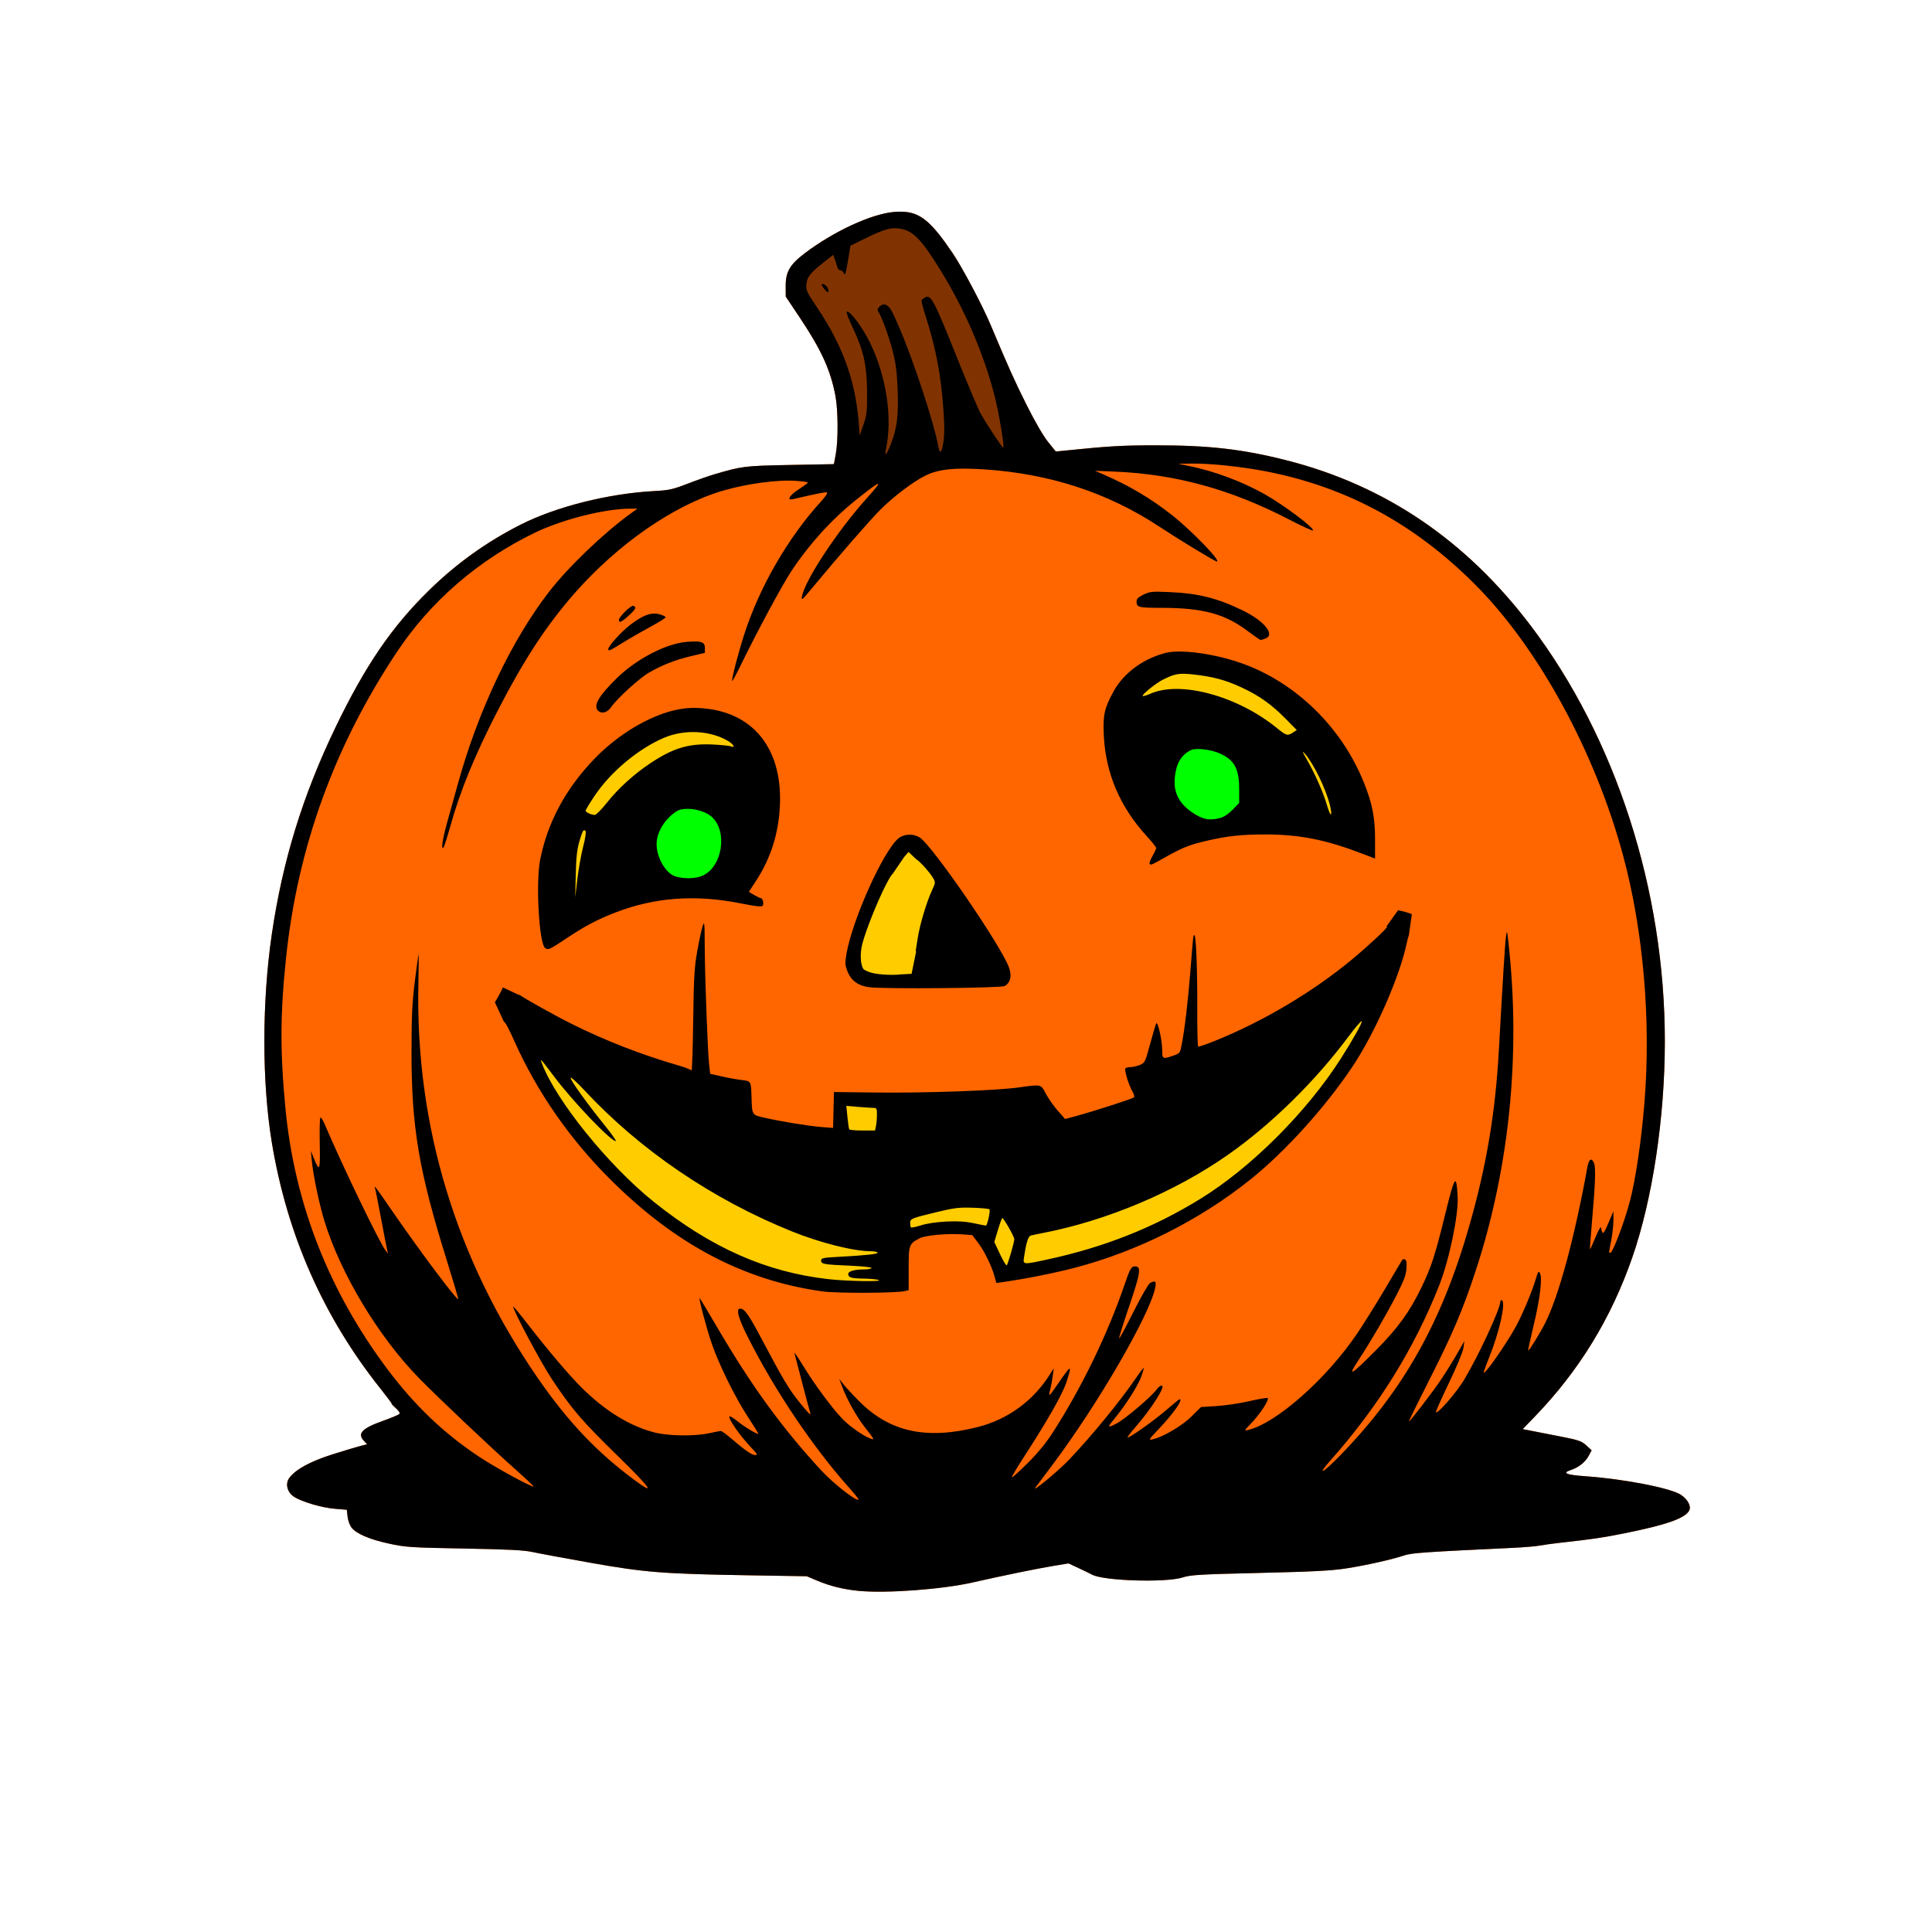 <?xml version="1.0" encoding="UTF-8" standalone="no"?>
<!-- Created with Inkscape (http://www.inkscape.org/) -->

<svg
   version="1.1"
   id="svg1"
   width="409.6"
   height="409.6"
   viewBox="0 0 409.6 409.6"
   sodipodi:docname="45.svg"
   inkscape:version="1.3.2 (091e20ef0f, 2023-11-25)"
   xmlns:inkscape="http://www.inkscape.org/namespaces/inkscape"
   xmlns:sodipodi="http://sodipodi.sourceforge.net/DTD/sodipodi-0.dtd"
   xmlns="http://www.w3.org/2000/svg"
   xmlns:svg="http://www.w3.org/2000/svg">
  <defs
     id="defs1" />
  <sodipodi:namedview
     id="namedview1"
     pagecolor="#ffffff"
     bordercolor="#000000"
     borderopacity="0.25"
     inkscape:showpageshadow="2"
     inkscape:pageopacity="0.0"
     inkscape:pagecheckerboard="0"
     inkscape:deskcolor="#d1d1d1"
     showgrid="false"
     inkscape:zoom="1.1501342"
     inkscape:cx="201.71559"
     inkscape:cy="256.92654"
     inkscape:window-width="1920"
     inkscape:window-height="1011"
     inkscape:window-x="0"
     inkscape:window-y="0"
     inkscape:window-maximized="1"
     inkscape:current-layer="layer1" />
  <g
     inkscape:groupmode="layer"
     id="layer1"
     inkscape:label="Layer 1"
     style="display:inline">
    <path
       style="fill:#ff6600"
       d="m 182.08,337.281 c -3.26,-0.31 -6.146,-1.026 -8.96,-2.221 l -2.08,-0.883 -11.68,-0.191 c -18.739,-0.306 -22.556,-0.603 -34.08,-2.648 -5.456,-0.968 -11,-1.997 -12.32,-2.287 -1.864,-0.409 -5.114,-0.576 -14.56,-0.749 -11.462,-0.21 -12.381,-0.271 -16,-1.059 -4.156,-0.905 -6.934,-2.113 -7.924,-3.447 -0.344,-0.464 -0.699,-1.489 -0.788,-2.277 l -0.162,-1.434 -2.568,-0.214 c -2.802,-0.234 -7.072,-1.502 -8.669,-2.575 -1.411,-0.948 -1.849,-2.735 -0.967,-3.943 1.33,-1.822 4.444,-3.525 9.184,-5.02 2.494,-0.787 5.162,-1.59 5.929,-1.784 l 1.395,-0.353 -0.675,-0.719 c -1.463,-1.557 -0.426,-2.653 3.998,-4.231 1.741,-0.621 3.31,-1.273 3.486,-1.449 0.213,-0.214 -0.028,-0.633 -0.725,-1.259 C 83.34,298.022 82.945,297.6 83.037,297.6 c 0.092,0 -0.951,-1.404 -2.317,-3.12 -12.16,-15.268 -19.856,-32.681 -23.089,-52.24 -2.11,-12.767 -2.115,-29.754 -0.011,-44.142 2.28,-15.592 6.576,-29.529 13.57,-44.018 6.267,-12.983 11.857,-21.171 19.712,-28.873 5.825,-5.711 12.204,-10.291 19.453,-13.966 7.535,-3.82 18.613,-6.606 28.365,-7.133 3.129,-0.169 3.911,-0.341 7.04,-1.553 1.936,-0.749 4.528,-1.659 5.76,-2.021 5.812,-1.708 6.34,-1.773 15.998,-1.957 l 9.278,-0.177 0.387,-2.08 c 0.545,-2.928 0.51,-9.357 -0.067,-12.4 -1.038,-5.471 -2.989,-9.75 -7.573,-16.611 l -2.958,-4.427 -0.012,-2.241 c -0.017,-3.022 0.907,-4.592 4.128,-7.016 6.132,-4.615 14.008,-8.254 18.796,-8.685 5.037,-0.453 7.39,1.2 12.513,8.792 2.029,3.007 6.271,11.02 7.976,15.068 3.945,9.364 5.076,11.88 7.69,17.105 1.737,3.473 3.525,6.551 4.519,7.782 l 1.646,2.037 1.92,-0.195 c 9.415,-0.958 12.12,-1.116 19.2,-1.119 11.363,-0.004 18.501,0.814 27.84,3.192 20.857,5.31 38.015,16.94 51.745,35.072 18.026,23.806 28.419,56.033 28.415,88.111 -0.002,16.145 -2.605,33.431 -6.892,45.776 -4.51,12.987 -11.31,24.083 -20.719,33.811 l -2.526,2.611 1.709,0.335 c 0.94,0.185 3.72,0.728 6.178,1.208 4.002,0.781 4.588,0.981 5.6,1.912 l 1.131,1.039 -0.611,1.142 c -0.733,1.371 -2.147,2.498 -3.819,3.047 -1.933,0.634 -0.993,1.02 3.203,1.317 8.087,0.572 17.934,2.486 20.125,3.913 1.482,0.965 2.266,2.445 1.778,3.357 -0.886,1.655 -4.817,3.031 -13.807,4.835 -4.526,0.908 -6.773,1.239 -13.269,1.958 -1.76,0.195 -3.848,0.48 -4.64,0.633 -0.792,0.153 -3.384,0.37 -5.76,0.482 -18.366,0.865 -21.346,1.071 -22.88,1.581 -2.689,0.895 -8.109,2.112 -12.32,2.767 -3.159,0.491 -7.027,0.693 -18.4,0.961 -12.744,0.3 -14.619,0.41 -16.302,0.955 -3.546,1.147 -16.79,0.74 -19.218,-0.591 -0.352,-0.193 -1.617,-0.807 -2.813,-1.365 l -2.173,-1.015 -3.267,0.538 c -3.373,0.556 -10.868,2.095 -17.027,3.496 -6.469,1.472 -18.303,2.35 -24.16,1.792 z"
       id="path5" />
    <path
       style="fill:#803300"
       d="m 170.169,56.904 -0.442,4.907 6.52,12.924 4.339,20.676 6.457,3.061 12.107,-0.49 16.271,-1.619 -1.413,-11.156 -4.346,-14.18 -8.088,-14.38 -6.886,-9.153 -6.899,-0.729 -8.86,4.629 z"
       id="path4" />
    <path
       id="path3"
       style="display:inline;fill:#ffcc00"
       d="m 250.34,140.354 -7.252,3.139 -3.172,4.652 4.598,2.42 20.648,4.127 9.648,10.488 4.062,5.295 1.578,3.354 3.66,1.361 -1.807,-8.889 -7.281,-15.779 -13.627,-8.355 z m -97.002,12.762 -5.225,0.166 -7.08,0.838 -8.465,5.707 -9.639,9.213 -2.719,10.828 0.666,10.268 2.023,2.625 2.404,-9.27 3.625,-11.154 15.807,-10.797 14.08,-2.293 -1.908,-4.193 z m 39.719,25.924 -2.885,1.855 -3.729,6.373 -2.633,6.971 -2.557,7.986 0.152,4.25 6.787,1.312 5.779,0.252 2.58,-6.727 3.676,-14.559 z m 98.98,34.373 -10.75,5.031 -30.508,27.809 -32.094,12.477 -8.016,-4.154 -12.947,0.295 -6.029,0.93 -0.309,6.203 6.738,-1.361 7.736,-0.189 2.254,1.268 3.25,5.141 1.898,3.152 9.473,-1.42 18.27,-5.986 13.266,-6.404 10.557,-7.188 10.715,-10.525 9.238,-10.961 z m -180.098,7.787 3.521,9.217 8.488,12.152 8.23,7.668 9.762,9.232 13.57,7.264 9.596,4.172 10.729,2.018 10.877,0.422 1.816,-0.723 -0.85,-9.871 -9.896,-0.348 -25,-10.926 -25.465,-19.793 -5.98,-5.408 z m 66.041,12.129 0.58,8.168 9.256,-0.377 -0.264,-7.387 z" />
    <path
       id="path2"
       style="display:inline;fill:#00ff00;stroke-width:1.137"
       d="m 256.25,155.861 a 10.823,9.605 0 0 0 -10.824,9.605 10.823,9.605 0 0 0 10.824,9.604 10.823,9.605 0 0 0 10.822,-9.604 10.823,9.605 0 0 0 -10.822,-9.605 z m -109.621,13.184 a 10.823,9.605 0 0 0 -10.824,9.604 10.823,9.605 0 0 0 10.824,9.605 10.823,9.605 0 0 0 10.822,-9.605 10.823,9.605 0 0 0 -10.822,-9.604 z" />
    <path
       id="path1"
       style="fill:#000000"
       d="m 191.27,44.877 c -0.556,-0.017 -1.144,0.006 -1.773,0.062 -4.788,0.431 -12.665,4.07 -18.797,8.686 -3.22,2.424 -4.144,3.994 -4.127,7.016 l 0.012,2.242 2.959,4.426 c 4.584,6.861 6.536,11.141 7.574,16.611 0.577,3.042 0.611,9.472 0.066,12.4 l -0.387,2.08 -9.279,0.178 c -9.658,0.185 -10.186,0.249 -15.998,1.957 -1.232,0.362 -3.824,1.27 -5.76,2.02 -3.129,1.211 -3.91,1.384 -7.039,1.553 -9.752,0.527 -20.831,3.313 -28.365,7.133 -7.249,3.675 -13.628,8.256 -19.453,13.967 -7.855,7.702 -13.446,15.89 -19.713,28.873 -6.994,14.489 -11.291,28.426 -13.57,44.018 -2.103,14.387 -2.099,31.376 0.012,44.143 3.233,19.559 10.93,36.972 23.09,52.24 1.367,1.716 2.409,3.119 2.316,3.119 -0.092,0 0.302,0.423 0.877,0.939 0.697,0.626 0.94,1.044 0.727,1.258 -0.176,0.176 -1.745,0.828 -3.486,1.449 -4.425,1.577 -5.463,2.676 -4,4.232 l 0.676,0.719 -1.395,0.352 c -0.767,0.194 -3.436,0.998 -5.93,1.785 -4.74,1.496 -7.854,3.197 -9.184,5.02 -0.882,1.208 -0.444,2.995 0.967,3.943 1.597,1.073 5.866,2.341 8.668,2.574 l 2.57,0.215 0.16,1.434 c 0.089,0.788 0.445,1.813 0.789,2.277 0.99,1.333 3.768,2.542 7.924,3.447 3.619,0.788 4.538,0.849 16,1.059 9.445,0.173 12.696,0.341 14.561,0.75 1.32,0.29 6.862,1.317 12.318,2.285 11.524,2.045 15.341,2.342 34.08,2.648 l 11.68,0.191 2.08,0.883 c 2.814,1.195 5.701,1.91 8.961,2.221 5.857,0.558 17.691,-0.321 24.16,-1.793 6.158,-1.401 13.655,-2.94 17.027,-3.496 l 3.266,-0.539 2.174,1.016 c 1.195,0.558 2.461,1.173 2.812,1.365 2.428,1.33 15.673,1.738 19.219,0.592 1.683,-0.544 3.558,-0.655 16.303,-0.955 11.373,-0.268 15.239,-0.47 18.398,-0.961 4.211,-0.655 9.632,-1.873 12.32,-2.768 1.534,-0.511 4.515,-0.717 22.881,-1.582 2.376,-0.112 4.968,-0.327 5.76,-0.48 0.792,-0.153 2.881,-0.44 4.641,-0.635 6.496,-0.719 8.742,-1.049 13.268,-1.957 8.99,-1.803 12.921,-3.181 13.807,-4.836 0.488,-0.912 -0.295,-2.39 -1.777,-3.355 -2.191,-1.427 -12.038,-3.342 -20.125,-3.914 -4.196,-0.297 -5.136,-0.683 -3.203,-1.316 1.672,-0.548 3.087,-1.676 3.82,-3.047 l 0.609,-1.143 -1.131,-1.039 c -1.012,-0.93 -1.598,-1.131 -5.6,-1.912 -2.458,-0.48 -5.238,-1.023 -6.178,-1.207 l -1.709,-0.336 2.525,-2.611 c 9.409,-9.729 16.208,-20.824 20.719,-33.811 4.287,-12.345 6.891,-29.632 6.893,-45.777 0.004,-32.077 -10.389,-64.303 -28.414,-88.109 -13.729,-18.132 -30.888,-29.762 -51.744,-35.072 -9.339,-2.378 -16.477,-3.196 -27.84,-3.191 -7.08,0.003 -9.786,0.161 -19.201,1.119 l -1.92,0.195 -1.645,-2.037 c -0.995,-1.231 -2.782,-4.31 -4.52,-7.783 -2.614,-5.225 -3.747,-7.74 -7.691,-17.104 -1.705,-4.047 -5.946,-12.062 -7.975,-15.068 -4.483,-6.643 -6.845,-8.739 -10.74,-8.855 z m -2.15,3.535 c 0.463,-0.049 0.895,-0.038 1.346,0.016 2.976,0.353 4.707,2.056 8.807,8.668 5.199,8.385 9.259,17.781 11.572,26.775 0.929,3.613 2.136,10.776 1.861,11.051 -0.142,0.142 -3.205,-4.479 -4.807,-7.252 -0.461,-0.798 -2.857,-6.487 -5.324,-12.641 -4.57,-11.399 -5.226,-12.624 -6.426,-11.982 -0.326,0.174 -0.665,0.434 -0.754,0.578 -0.089,0.144 0.252,1.551 0.758,3.125 2.239,6.964 3.329,12.631 3.852,20.027 0.255,3.615 0.251,5.471 -0.018,7.064 -0.394,2.336 -0.747,2.544 -1.092,0.643 -0.866,-4.778 -5.155,-17.84 -8.168,-24.871 -1.727,-4.032 -2.002,-4.5 -2.934,-4.998 -0.727,-0.389 -2.095,0.797 -1.623,1.406 0.667,0.862 2.363,5.509 3.137,8.594 0.634,2.528 0.869,4.442 1.002,8.137 0.196,5.451 -0.129,8.019 -1.438,11.383 -0.931,2.393 -1.428,2.87 -1.027,0.984 1.388,-6.527 0.091,-15.235 -3.324,-22.318 -1.635,-3.39 -4.397,-7.095 -5.008,-6.717 -0.147,0.091 0.438,1.641 1.299,3.443 2.292,4.797 2.991,7.975 3.012,13.672 0.015,4.164 -0.065,4.871 -0.783,6.881 l -0.799,2.24 -0.076,-1.281 c -0.565,-9.641 -3.209,-17.314 -8.883,-25.771 -2.306,-3.438 -2.45,-3.755 -2.307,-5.053 0.172,-1.554 0.849,-2.393 3.805,-4.715 l 1.861,-1.463 0.316,0.836 c 0.175,0.459 0.407,1.189 0.516,1.621 0.108,0.432 0.391,0.785 0.627,0.785 0.236,0 0.563,0.241 0.727,0.533 0.27,0.482 0.315,0.474 0.477,-0.08 0.098,-0.337 0.362,-1.742 0.586,-3.123 l 0.406,-2.51 2.412,-1.195 c 3.353,-1.662 5.024,-2.345 6.412,-2.492 z m -14.629,11.795 c -0.125,-0.027 -0.232,-0.012 -0.301,0.057 -0.065,0.065 0.188,0.508 0.562,0.984 0.747,0.95 1.1,0.916 0.785,-0.074 -0.14,-0.44 -0.673,-0.887 -1.047,-0.967 z m 78.311,38.074 c 3.892,-0.043 10.57,0.667 15.701,1.672 17.001,3.329 31.332,11.08 44.148,23.881 13.46,13.443 25.526,35.527 31.475,57.605 4.282,15.895 5.922,34.919 4.51,52.332 -0.654,8.061 -1.85,16.188 -3.066,20.832 -1.172,4.473 -3.647,10.996 -4.172,10.996 -0.342,0 -0.364,0.294 0.203,-2.668 0.264,-1.379 0.474,-3.324 0.465,-4.32 l -0.016,-1.811 -1.082,2.559 c -1.026,2.427 -1.25,2.57 -1.514,0.961 -0.067,-0.406 -0.503,0.323 -1.195,1.996 -0.6,1.45 -1.126,2.6 -1.17,2.557 -0.044,-0.044 0.129,-2.453 0.383,-5.355 0.75,-8.555 0.873,-11.904 0.48,-12.904 -0.491,-1.25 -1.091,-0.918 -1.398,0.771 -2.75,15.1 -6.06,27.331 -8.955,33.09 -1.089,2.166 -3.461,6.007 -3.615,5.854 -0.056,-0.056 0.467,-2.457 1.16,-5.338 1.35,-5.605 1.888,-10.093 1.33,-11.09 -0.284,-0.508 -0.417,-0.315 -0.883,1.289 -0.743,2.556 -2.841,7.553 -4.236,10.09 -2.108,3.832 -6.793,10.506 -6.793,9.676 0,-0.18 0.578,-1.769 1.285,-3.531 2.056,-5.125 3.405,-11.218 2.594,-11.719 -0.203,-0.125 -0.359,-0.02 -0.359,0.244 0,1.508 -4.504,11.248 -7.631,16.504 -1.611,2.708 -5.634,7.348 -6.029,6.953 -0.082,-0.082 1.152,-2.862 2.744,-6.178 1.662,-3.46 2.981,-6.642 3.096,-7.469 l 0.199,-1.439 -1.561,2.719 c -0.858,1.496 -2.334,3.873 -3.279,5.281 -1.865,2.778 -6.777,9.188 -6.926,9.039 -0.051,-0.051 1.915,-4.048 4.367,-8.885 4.885,-9.634 7.057,-14.742 9.752,-22.928 7.127,-21.646 9.587,-45.608 7.072,-68.906 -0.369,-3.42 -0.413,-3.567 -0.611,-2.08 -0.196,1.47 -0.656,8.85 -1.51,24.195 -0.732,13.163 -2.64,24.48 -6.264,37.148 -5.851,20.456 -13.973,34.88 -27.443,48.73 -3.656,3.759 -5.04,4.426 -1.941,0.936 10.087,-11.363 17.752,-23.717 23.016,-37.09 2.139,-5.436 4.1,-14.864 3.898,-18.752 -0.262,-5.051 -0.6,-4.587 -2.611,3.596 -2.16,8.788 -2.929,11.173 -4.99,15.477 -2.504,5.227 -5.099,8.819 -9.732,13.473 -5.328,5.351 -6.135,5.81 -3.715,2.119 2.647,-4.037 5.747,-9.337 8.041,-13.748 1.548,-2.976 2.032,-4.242 2.145,-5.604 0.102,-1.231 0.022,-1.836 -0.27,-2.016 -0.252,-0.156 -0.524,-0.077 -0.688,0.199 -0.149,0.251 -1.761,2.975 -3.584,6.055 -1.823,3.08 -4.447,7.283 -5.83,9.34 -6.497,9.66 -17.245,19.17 -23.227,20.549 -0.824,0.19 -0.795,0.121 0.537,-1.25 2.088,-2.149 4.203,-5.412 3.588,-5.537 -0.268,-0.054 -2.047,0.262 -3.951,0.701 -1.904,0.44 -4.96,0.893 -6.791,1.008 l -3.328,0.209 -2.031,2.01 c -2.017,1.997 -6.05,4.363 -8.271,4.852 -0.887,0.195 -0.788,0.031 1.293,-2.154 3.168,-3.327 5.297,-6.365 4.461,-6.365 -0.091,10e-6 -1.352,1.027 -2.801,2.281 -2.729,2.364 -8.234,6.244 -8.234,5.805 0,-0.138 0.758,-1.119 1.684,-2.18 3.417,-3.918 6.501,-8.787 5.566,-8.787 -0.271,0 -0.718,0.325 -0.992,0.721 -1.039,1.499 -6.815,6.415 -8.609,7.328 -2.007,1.021 -2.025,0.897 -0.195,-1.328 2.18,-2.652 4.7,-6.608 5.398,-8.475 0.381,-1.017 0.64,-1.903 0.576,-1.967 -0.064,-0.064 -0.825,0.924 -1.691,2.193 -3.313,4.854 -9.37,12.239 -14.152,17.26 -2.258,2.37 -8.05,7.156 -7.094,5.861 0.259,-0.351 1.825,-2.438 3.479,-4.637 9.734,-12.94 20.912,-32.231 21.924,-37.836 0.231,-1.282 -0.001,-1.464 -1.117,-0.867 -0.347,0.186 -1.912,2.904 -3.52,6.115 -1.591,3.179 -2.959,5.715 -3.039,5.635 -0.08,-0.08 0.886,-3.171 2.146,-6.867 2.375,-6.964 2.595,-8.416 1.271,-8.416 -0.837,0 -1.075,0.404 -2.252,3.84 -3.63,10.594 -9.105,21.878 -15.232,31.391 -1.44,2.236 -3.187,4.365 -5.322,6.486 -1.748,1.737 -3.25,3.087 -3.338,3 -0.087,-0.087 1.047,-2.014 2.52,-4.279 5.02,-7.723 8.254,-13.415 9.057,-15.941 1.235,-3.889 1.099,-3.837 -2.084,0.783 -1.685,2.446 -1.811,2.507 -1.328,0.641 0.16,-0.616 0.383,-1.841 0.496,-2.721 l 0.205,-1.6 -0.695,1.119 c -3.552,5.733 -8.984,9.721 -15.477,11.359 -10.788,2.722 -18.561,1.04 -25.002,-5.414 -1.418,-1.421 -2.964,-3.089 -3.438,-3.705 l -0.861,-1.119 0.66,1.76 c 0.99,2.638 3.033,6.29 4.736,8.465 2.121,2.709 2.162,2.796 1.172,2.42 -1.517,-0.577 -4.358,-2.569 -5.84,-4.094 -2.153,-2.216 -5.959,-7.347 -8.328,-11.23 -1.141,-1.87 -1.994,-3.112 -1.895,-2.76 0.099,0.352 0.843,3.202 1.652,6.334 0.809,3.132 1.552,5.904 1.65,6.16 0.37,0.964 -0.247,0.388 -2.27,-2.117 -2.2,-2.724 -3.47,-4.855 -8.002,-13.418 -2.717,-5.133 -3.616,-6.4 -4.535,-6.4 -0.975,0 -0.398,2.051 1.779,6.342 5.671,11.173 13.7,23.095 21.225,31.514 1.226,1.372 2.167,2.557 2.09,2.635 -0.432,0.432 -5.334,-3.402 -7.895,-6.176 -8.344,-9.039 -14.73,-17.823 -22.098,-30.395 -1.985,-3.388 -3.651,-6.16 -3.701,-6.16 -0.237,0 1.522,6.614 2.553,9.602 1.598,4.631 5.066,11.644 7.793,15.76 1.254,1.892 2.203,3.439 2.111,3.439 -0.47,0 -2.782,-1.389 -4.27,-2.564 -0.926,-0.732 -1.755,-1.261 -1.842,-1.174 -0.406,0.406 2.239,4.182 4.801,6.857 1.115,1.164 1.208,1.361 0.645,1.361 -0.72,0 -2.13,-0.97 -5.061,-3.484 -1.048,-0.899 -2.057,-1.631 -2.24,-1.625 -0.184,0.006 -1.27,0.217 -2.414,0.469 -3.111,0.684 -8.659,0.612 -11.641,-0.15 -5.189,-1.327 -10.367,-4.497 -15.361,-9.408 -2.575,-2.532 -7.203,-7.986 -11.666,-13.748 -1.613,-2.082 -2.932,-3.673 -2.932,-3.535 0,0.878 5.886,11.901 8.268,15.482 4.207,6.328 6.296,8.757 13.988,16.27 6.91,6.749 8.09,8.443 3.545,5.09 -7.984,-5.891 -14.189,-12.421 -20.553,-21.633 -17.352,-25.119 -25.981,-53.518 -25.352,-83.443 0.075,-3.578 0.095,-6.464 0.043,-6.412 -0.052,0.052 -0.408,2.605 -0.791,5.672 -0.568,4.549 -0.697,7.288 -0.705,14.857 -0.017,16.17 1.548,25.371 7.619,44.781 1.318,4.215 2.347,7.715 2.285,7.777 -0.281,0.281 -8.026,-10.045 -13.621,-18.16 -3.882,-5.631 -4.306,-6.203 -4.033,-5.439 0.094,0.264 0.682,3.217 1.307,6.561 0.625,3.344 1.212,6.367 1.305,6.719 l 0.168,0.641 -0.512,-0.641 c -1.271,-1.59 -9.204,-18.027 -12.953,-26.844 -0.366,-0.861 -0.768,-1.462 -0.895,-1.336 -0.126,0.126 -0.182,2.63 -0.125,5.564 0.112,5.719 -0.032,6.074 -1.246,3.07 L 65.906,244 l 0.197,2.08 c 0.293,3.096 1.607,9.341 2.715,12.908 3.474,11.184 11.418,24.368 19.957,33.125 3.994,4.096 15.084,14.59 20.717,19.604 2.053,1.827 3.685,3.371 3.627,3.43 -0.259,0.261 -8.149,-4.052 -11.574,-6.326 -7.457,-4.952 -13.624,-10.839 -19.367,-18.488 -12.467,-16.605 -19.758,-35.255 -21.674,-55.451 -1.145,-12.068 -1.105,-20.017 0.162,-32 2.462,-23.285 10.22,-44.674 23.416,-64.561 7.183,-10.825 17.305,-19.583 29.357,-25.402 5.824,-2.812 14.832,-5.078 20.188,-5.078 h 1.51 l -1.408,1.016 c -5.697,4.106 -13.22,11.314 -17.305,16.584 -7.925,10.224 -15.032,25.165 -19.295,40.559 -0.622,2.245 -1.634,5.882 -2.25,8.08 -1.068,3.812 -1.437,6.247 -0.848,5.586 0.149,-0.167 0.813,-2.249 1.477,-4.625 2.095,-7.502 5.249,-15.163 10.121,-24.594 5.552,-10.747 10.259,-17.92 16.201,-24.686 9.144,-10.41 21.017,-18.64 31.289,-21.689 5.241,-1.556 11.919,-2.439 15.92,-2.105 2.223,0.185 2.493,0.27 1.969,0.619 -0.334,0.223 -1.291,0.885 -2.125,1.471 -1.624,1.141 -2.039,2.058 -0.803,1.773 5.27,-1.213 6.811,-1.52 7.195,-1.441 0.296,0.061 -0.173,0.786 -1.348,2.082 -6.923,7.641 -12.906,18.013 -16.113,27.932 -1.241,3.838 -2.616,9.089 -2.613,9.977 8.3e-4,0.233 0.845,-1.304 1.875,-3.416 3.614,-7.412 8.777,-16.99 10.791,-20.016 3.819,-5.738 8.553,-10.928 13.752,-15.07 5.48,-4.366 5.865,-4.387 2.031,-0.115 -6.092,6.788 -12.972,17.216 -13.619,20.641 -0.194,1.029 -0.007,0.874 2.305,-1.92 5.436,-6.569 12.216,-14.349 14.365,-16.482 2.87,-2.849 7.136,-6.052 9.654,-7.248 2.749,-1.305 6.21,-1.648 12.451,-1.23 13.758,0.921 26.033,4.931 36.834,12.033 4.638,3.05 11.953,7.486 12.342,7.486 1.011,0 -5.536,-6.743 -9.682,-9.973 -4.524,-3.525 -8.887,-6.1 -14.381,-8.49 l -1.76,-0.766 4.166,0.172 c 12.881,0.534 24.623,3.753 36.918,10.123 2.708,1.403 5.013,2.466 5.119,2.359 0.432,-0.432 -6.183,-5.404 -10.203,-7.668 -4.909,-2.765 -10.716,-4.922 -16.32,-6.061 l -2.08,-0.422 z m -8.498,27.207 c -0.743,0.072 -1.189,0.247 -1.869,0.576 -1.081,0.523 -1.473,0.897 -1.469,1.404 0.009,1.316 0.295,1.388 5.436,1.4 8.639,0.021 13.256,1.269 18.08,4.889 1.408,1.056 2.659,1.922 2.779,1.922 0.121,3.1e-4 0.588,-0.141 1.039,-0.312 2.086,-0.793 -0.235,-3.689 -4.723,-5.893 -5.373,-2.638 -9.483,-3.675 -15.623,-3.945 -1.867,-0.082 -2.907,-0.113 -3.65,-0.041 z m -110.031,2.959 c -0.486,-0.186 -3.051,2.319 -3.064,2.992 -0.014,0.708 0.614,0.431 2.08,-0.92 1.52,-1.401 1.706,-1.795 0.984,-2.072 z m 4.221,1.641 c -1.329,0.075 -2.796,0.807 -4.832,2.352 -1.875,1.422 -4.699,4.531 -4.699,5.172 0,0.501 0.25,0.39 3.15,-1.4 1.523,-0.94 4.173,-2.463 5.889,-3.387 1.716,-0.923 3.119,-1.805 3.119,-1.959 0,-0.154 -0.596,-0.442 -1.326,-0.639 -0.428,-0.115 -0.858,-0.164 -1.301,-0.139 z m 9.055,5.914 c -0.499,-0.01 -1.122,0.017 -1.893,0.074 -4.362,0.325 -10.689,3.598 -14.879,7.695 -3.846,3.761 -5.046,5.831 -3.992,6.885 0.764,0.764 1.979,0.437 2.787,-0.75 1.207,-1.772 5.948,-6.102 7.963,-7.271 2.811,-1.632 5.541,-2.71 8.869,-3.502 l 3.037,-0.723 v -1.039 c 0,-0.963 -0.394,-1.338 -1.893,-1.369 z m 102.688,2.129 c -1.224,-0.011 -2.282,0.08 -3.088,0.285 -4.805,1.221 -8.918,4.265 -11.084,8.205 -1.917,3.487 -2.25,4.974 -2.055,9.188 0.376,8.12 3.411,15.249 9.16,21.52 1.074,1.171 1.951,2.274 1.951,2.449 0,0.175 -0.35,0.935 -0.779,1.691 -0.429,0.756 -0.709,1.491 -0.621,1.633 0.234,0.379 0.174,0.404 3.564,-1.49 3.538,-1.976 4.91,-2.515 8.557,-3.361 4.394,-1.02 7.463,-1.35 12.455,-1.342 7.331,0.012 12.863,1.125 20.846,4.199 l 2.379,0.916 v -4.211 c -2.5e-4,-4.54 -0.616,-7.601 -2.422,-12.045 -4.727,-11.632 -14.345,-21.016 -25.734,-25.107 -4.297,-1.544 -9.457,-2.496 -13.129,-2.529 z m 0.902,4.719 c 0.557,0.014 1.191,0.069 1.959,0.154 4.147,0.463 6.811,1.189 10.217,2.785 3.713,1.74 6.248,3.547 9.27,6.613 l 2.342,2.375 -0.811,0.531 c -1.138,0.746 -1.409,0.67 -3.393,-0.949 -8.335,-6.806 -20.447,-10.104 -26.801,-7.297 -0.924,0.408 -1.68,0.619 -1.68,0.469 0,-0.424 2.896,-2.734 4.32,-3.445 1.912,-0.956 2.904,-1.279 4.576,-1.236 z m -104.211,7.23 c -6.242,0 -14.66,4.342 -20.875,10.768 -6.097,6.304 -9.958,13.47 -11.527,21.393 -0.979,4.94 -0.236,17.943 1.072,18.773 0.674,0.428 0.847,0.347 4.527,-2.096 4.033,-2.678 6.49,-3.97 10.422,-5.488 8.299,-3.204 16.968,-3.824 26.523,-1.898 2.877,0.58 4.374,0.755 4.592,0.537 0.359,-0.359 0.059,-1.668 -0.383,-1.668 -0.154,0 -0.785,-0.297 -1.4,-0.66 l -1.117,-0.66 1.545,-2.367 c 3.118,-4.777 4.783,-10.055 5.045,-15.992 0.564,-12.768 -6.463,-20.641 -18.424,-20.641 z m 0.926,5.15 c 2.411,0.133 4.747,0.787 6.629,1.943 1.093,0.671 1.455,1.468 0.48,1.059 -0.308,-0.13 -2.076,-0.306 -3.926,-0.393 -4.993,-0.233 -8.249,0.736 -12.996,3.863 -3.485,2.296 -6.897,5.371 -9.271,8.357 -1.198,1.506 -2.399,2.73 -2.672,2.719 -0.789,-0.032 -1.936,-0.57 -1.936,-0.908 0,-0.17 0.852,-1.585 1.895,-3.143 3.403,-5.087 9.24,-9.969 14.719,-12.311 2.181,-0.932 4.667,-1.32 7.078,-1.188 z m 105.705,3.58 c 1.412,-0.081 3.566,0.276 5,0.908 3.148,1.387 4.146,3.2 4.156,7.555 l 0.008,2.955 -1.361,1.412 c -0.852,0.885 -1.837,1.543 -2.639,1.764 -2.319,0.637 -3.77,0.346 -6.041,-1.217 -2.771,-1.907 -3.934,-4.279 -3.611,-7.367 0.315,-3.009 1.307,-4.706 3.379,-5.777 0.252,-0.13 0.639,-0.205 1.109,-0.232 z m 22.672,0.674 c -0.057,-0.177 0.079,-0.067 0.391,0.279 1.816,2.015 4.434,7.364 5.307,10.844 0.666,2.654 0.165,2.749 -0.598,0.113 -0.801,-2.766 -2.469,-6.537 -4.334,-9.795 -0.459,-0.801 -0.709,-1.265 -0.766,-1.441 z m -129.73,12.031 c 1.605,0.14 3.328,0.722 4.363,1.631 3.456,3.035 2.327,10.579 -1.869,12.484 -1.489,0.676 -3.88,0.75 -5.793,0.178 -2.029,-0.607 -3.993,-3.965 -3.998,-6.836 -0.004,-2.468 1.677,-5.272 4.15,-6.924 0.413,-0.276 0.973,-0.447 1.611,-0.521 0.478,-0.056 1,-0.058 1.535,-0.012 z m -22.654,4.498 c 0.09,-0.007 0.183,0.056 0.289,0.168 0.164,0.174 -0.046,1.568 -0.502,3.338 -0.431,1.672 -0.986,4.769 -1.232,6.881 l -0.449,3.84 0.111,-4.801 c 0.083,-3.588 0.271,-5.349 0.746,-6.975 0.522,-1.783 0.767,-2.429 1.037,-2.451 z m 68.746,0.951 c -0.8,0.046 -1.568,0.322 -2.156,0.816 -3.206,2.697 -9.744,17.251 -10.975,24.43 -0.329,1.917 -0.305,2.377 0.191,3.676 0.759,1.987 2.243,3.088 4.596,3.41 3.022,0.414 27.957,0.195 28.75,-0.252 1.202,-0.677 1.55,-2.076 0.951,-3.832 -1.523,-4.471 -16.422,-26.173 -19.012,-27.693 -0.714,-0.419 -1.546,-0.601 -2.346,-0.555 z m 0.027,3.66 1.592,1.512 c 0.703,0.384 2.844,2.709 3.615,4.021 0.523,0.889 0.513,0.987 -0.236,2.605 -1.162,2.508 -2.618,7.392 -3.039,10.197 -0.167,1.112 -0.311,2.003 -0.412,2.609 l 0.078,0.201 -0.955,4.695 -2.445,0.123 -0.004,-0.002 c -1.356,0.195 -4.476,0.07 -5.967,-0.33 -0.856,-0.23 -1.679,-0.615 -1.83,-0.857 -0.626,-1.004 -0.71,-3.341 -0.191,-5.326 0.73,-2.799 3.057,-8.651 4.869,-12.248 0.776,-1.54 1.357,-2.442 1.59,-2.604 0.023,-0.016 -0.002,0.066 0.014,0.065 l 0.068,-0.182 2.287,-3.371 z m 103.779,12.357 -2.449,3.424 c 0.017,0.023 0.133,0.05 0.133,0.07 0,0.345 -3.908,3.992 -7.311,6.824 -8.311,6.917 -18.905,13.224 -29.17,17.363 -1.848,0.745 -3.462,1.292 -3.586,1.215 -0.124,-0.077 -0.21,-3.915 -0.189,-8.529 0.036,-8.148 -0.276,-15.484 -0.643,-15.117 -0.224,0.224 -0.197,-0.046 -0.828,7.848 -0.524,6.556 -1.17,11.989 -1.836,15.424 -0.346,1.783 -0.385,1.832 -1.812,2.318 -2.213,0.754 -2.305,0.71 -2.305,-1.119 0,-2.077 -0.949,-6.333 -1.275,-5.717 -0.132,0.249 -0.719,2.228 -1.307,4.396 -1.033,3.815 -1.103,3.958 -2.162,4.4 -0.602,0.251 -1.5,0.457 -1.996,0.457 -0.496,0 -0.981,0.127 -1.076,0.281 -0.242,0.392 0.703,3.496 1.461,4.805 0.347,0.598 0.514,1.197 0.373,1.33 -0.302,0.286 -8.158,2.826 -11.959,3.867 l -2.643,0.725 -1.543,-1.744 c -0.848,-0.959 -1.986,-2.572 -2.527,-3.584 -1.132,-2.117 -0.828,-2.047 -5.906,-1.355 -4.894,0.666 -19.741,1.186 -30.24,1.061 l -8.799,-0.105 -0.092,3.807 -0.09,3.807 -2.469,-0.193 c -2.691,-0.212 -8.624,-1.181 -12.172,-1.988 -2.566,-0.584 -2.54,-0.539 -2.652,-4.311 -0.104,-3.478 -0.076,-3.434 -2.156,-3.678 -0.996,-0.117 -2.889,-0.459 -4.209,-0.76 l -2.4,-0.547 -0.219,-1.908 c -0.313,-2.744 -0.901,-18.531 -0.936,-25.107 -0.027,-5.184 -0.062,-5.5 -0.461,-4.23 -0.237,0.754 -0.747,3.131 -1.133,5.281 -0.603,3.36 -0.723,5.433 -0.852,14.752 -0.083,5.963 -0.243,10.695 -0.355,10.516 -0.113,-0.18 -1.285,-0.639 -2.605,-1.021 -7.934,-2.297 -15.699,-5.315 -22.797,-8.861 -3.721,-1.859 -10.181,-5.473 -11.111,-6.199 l -0.065,0.07 -3.41,-1.605 c -0.187,0.418 -0.402,0.879 -0.691,1.406 -0.479,0.872 -0.642,1.096 -1.01,1.742 l 1.902,4.098 c 0.391,0.235 1.01,1.411 2.289,4.271 4.738,10.598 11.628,20.533 20.164,29.068 13.851,13.851 28.423,21.556 45.129,23.863 3.049,0.421 15.453,0.377 17.359,-0.062 l 0.881,-0.203 v -4.59 c 1e-5,-5.058 0.062,-5.229 2.375,-6.439 1.137,-0.595 5.853,-1.024 8.889,-0.807 l 2.223,0.16 1.248,1.654 c 1.35,1.788 2.898,4.959 3.484,7.139 l 0.367,1.361 1.346,-0.189 c 4.603,-0.644 10.978,-1.908 15.24,-3.023 13.384,-3.503 26.528,-10.11 37.307,-18.75 7.381,-5.917 15.943,-15.393 21.646,-23.961 4.838,-7.269 10.06,-19.205 11.514,-26.32 0.134,-0.654 0.256,-1.056 0.385,-1.373 l 0.662,-4.584 c -0.914,-0.348 -1.867,-0.615 -2.93,-0.82 z m -7.713,23.525 c 0.251,0.155 -1.767,3.77 -4.451,7.973 -7.223,11.306 -18.955,23.026 -29.672,29.641 -9.951,6.142 -20.455,10.306 -32.555,12.91 -5.192,1.117 -5.148,1.123 -4.898,-0.551 0.443,-2.97 0.879,-4.377 1.402,-4.525 0.292,-0.083 1.395,-0.318 2.451,-0.521 13.691,-2.635 28.094,-8.707 39.359,-16.596 9.204,-6.445 18.52,-15.596 25.684,-25.223 1.336,-1.795 2.542,-3.193 2.68,-3.107 z m -173.998,8.301 c 0.011,-0.239 0.672,0.614 2.852,3.512 3.911,5.201 11.938,13.6 12.998,13.6 0.2,0 -0.771,-1.403 -2.158,-3.119 -3.823,-4.729 -7.417,-9.719 -7.412,-10.291 0.002,-0.281 1.32,0.907 2.93,2.637 11.796,12.679 27.146,23.122 43.945,29.902 6.101,2.462 13.133,4.227 16.861,4.23 0.65,5.6e-4 1.258,0.124 1.352,0.275 0.189,0.305 -2.374,0.588 -8.145,0.898 -3.419,0.184 -3.828,0.267 -3.828,0.789 0,0.76 0.476,0.845 6.158,1.096 2.645,0.117 4.64,0.335 4.541,0.496 -0.098,0.158 -0.708,0.287 -1.357,0.289 -2.263,0.007 -3.582,0.362 -3.582,0.965 0,0.764 0.613,0.947 3.307,0.984 1.262,0.018 2.654,0.146 3.094,0.287 1.295,0.415 -6.472,0.294 -10.561,-0.164 -13.191,-1.478 -24.819,-6.61 -36.973,-16.316 -9.682,-7.732 -20.842,-21.538 -23.85,-29.504 -0.108,-0.286 -0.176,-0.487 -0.172,-0.566 z m 64.742,9.65 2.494,0.211 c 1.372,0.116 2.833,0.211 3.246,0.211 0.674,0 0.752,0.142 0.752,1.398 0,0.77 -0.089,1.85 -0.199,2.4 l -0.201,1 h -2.66 c -1.464,0 -2.731,-0.111 -2.814,-0.246 -0.084,-0.136 -0.257,-1.311 -0.385,-2.611 z m 26.787,21.592 c 1.834,0.06 3.433,0.21 3.555,0.332 0.256,0.257 -0.449,3.457 -0.762,3.457 -0.114,-1.4e-4 -1.287,-0.231 -2.607,-0.512 -1.714,-0.365 -3.36,-0.465 -5.76,-0.35 -2.037,0.098 -4.142,0.41 -5.346,0.793 -1.092,0.347 -2.064,0.553 -2.16,0.457 -0.096,-0.096 -0.174,-0.515 -0.174,-0.93 0,-0.921 0.219,-1.012 5.693,-2.336 3.66,-0.885 4.673,-1.007 7.561,-0.912 z m 6.287,2.191 c 0.297,-0.003 2.538,3.943 2.539,4.471 5.5e-4,0.268 -0.311,1.567 -0.691,2.887 -0.381,1.32 -0.789,2.513 -0.906,2.65 -0.118,0.137 -0.761,-0.918 -1.43,-2.342 l -1.215,-2.59 0.76,-2.537 c 0.418,-1.396 0.844,-2.538 0.943,-2.539 z" />
  </g>
</svg>
